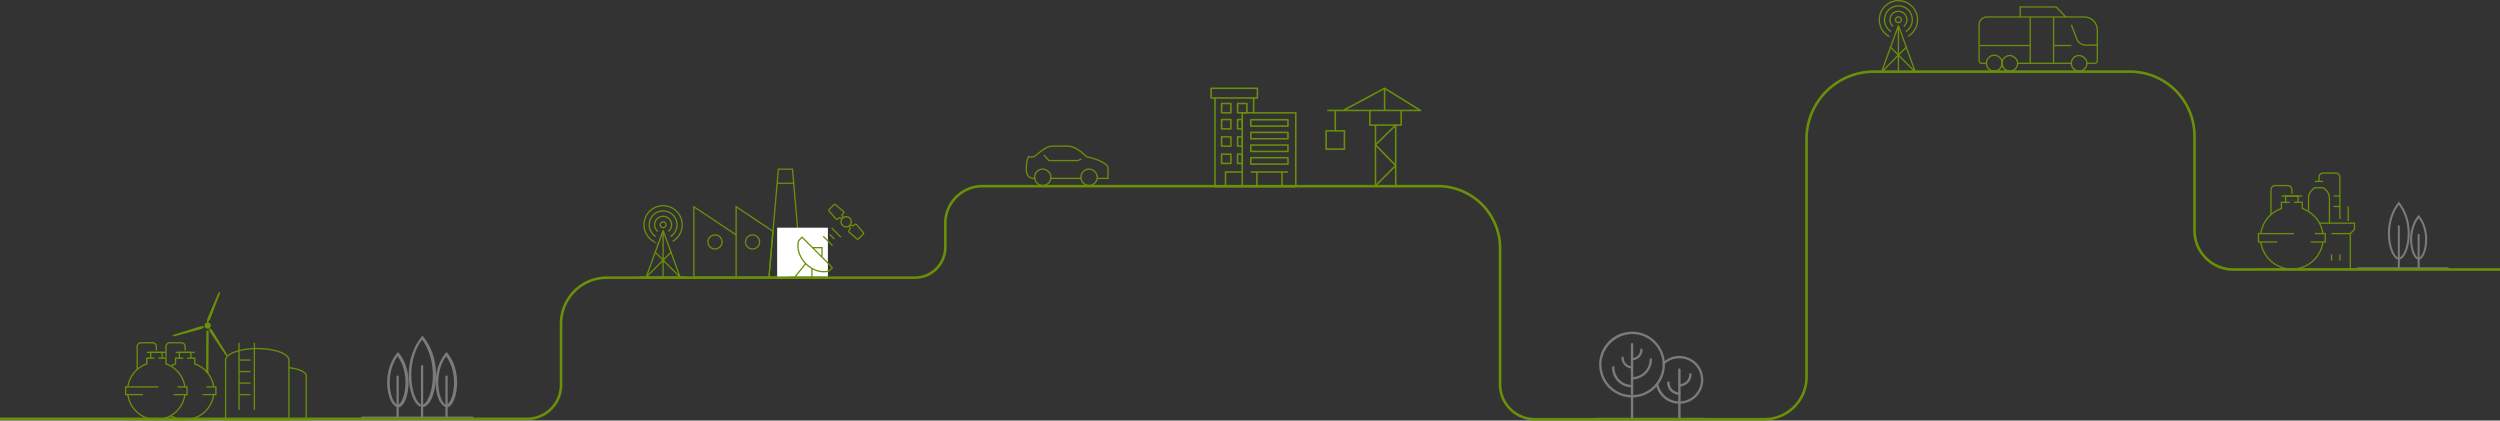 <svg xmlns="http://www.w3.org/2000/svg" width="1926.649" height="324.08" viewBox="0 0 1926.649 324.08">
  <rect x="0" y="0" width="1926.649" height="324.08" fill="#333333" stroke="none"/>
  <g id="line" transform="translate(0 0.536)">
    <g id="Group_136" data-name="Group 136" transform="translate(-1.767 -343.33)">
      <path id="Path_409" data-name="Path 409" d="M280.783,665.591h85.1a.857.857,0,0,0,0-1.714h-85.1a.857.857,0,0,0,0,1.714Z" fill="#7c7b7b"/>
      <g id="Group_133" data-name="Group 133">
        <path id="Path_410" data-name="Path 410" d="M320.479,650.455c-5.14-10.567-6.568-32.271,6-47.978l.857-.857.857.857c12.566,15.707,10.852,37.411,6,47.978-2,4-4.284,6-6.568,6C324.763,656.452,322.478,654.453,320.479,650.455Zm1.714-.857c1.428,3.141,3.427,5.14,4.855,5.14s3.427-2,4.855-5.14c4.569-9.424,6-30.272-4.855-45.122-10.853,14.85-9.425,35.7-4.856,45.122Z" fill="#7c7b7b"/>
        <path id="Path_411" data-name="Path 411" d="M327.047,665.591a.757.757,0,0,0,.857-.642.773.773,0,0,0,0-.215v-39.7a.857.857,0,0,0-1.714,0v39.7a.757.757,0,0,0,.642.857A.773.773,0,0,0,327.047,665.591Z" fill="#7c7b7b"/>
      </g>
      <g id="Group_134" data-name="Group 134">
        <path id="Path_412" data-name="Path 412" d="M340.469,651.886c-4-8-5.141-24.846,4.569-36.84l.857-.857.857.857c9.424,11.994,8.282,28.558,4.569,36.84-1.428,3.141-3.427,4.855-5.141,4.855C343.9,656.452,342.183,654.739,340.469,651.886Zm1.713-.857c1.142,2.285,2.57,3.713,3.427,3.713,1.142,0,2.285-1.428,3.427-3.713,3.427-7.14,4.569-22.561-3.427-33.7-7.995,10.851-6.849,26.557-3.426,33.7Z" fill="#7c7b7b"/>
        <path id="Path_413" data-name="Path 413" d="M345.895,665.591a.757.757,0,0,0,.857-.642.776.776,0,0,0,0-.215v-31.7a.857.857,0,0,0-1.714,0v31.7C344.753,665.306,345.324,665.591,345.895,665.591Z" fill="#7c7b7b"/>
      </g>
      <g id="Group_135" data-name="Group 135">
        <path id="Path_414" data-name="Path 414" d="M303.058,651.886c-4-8-5.14-24.846,4.569-36.84l.857-.857.857.857c9.424,11.994,8.282,28.558,4.569,36.84-1.428,3.141-3.427,4.855-5.14,4.855C306.485,656.452,304.486,654.739,303.058,651.886Zm1.713-.857c1.142,2.285,2.57,3.713,3.427,3.713,1.142,0,2.285-1.428,3.427-3.713,3.427-7.14,4.569-22.561-3.427-33.7-7.995,10.851-6.849,26.557-3.426,33.7Z" fill="#7c7b7b"/>
        <path id="Path_415" data-name="Path 415" d="M308.2,665.591a.757.757,0,0,0,.857-.642.773.773,0,0,0,0-.215v-31.7a.857.857,0,1,0-1.714,0v31.7A.911.911,0,0,0,308.2,665.591Z" fill="#7c7b7b"/>
      </g>
    </g>
    <g id="Group_138" data-name="Group 138" transform="translate(-1.767 -343.33)">
      <path id="Path_416" data-name="Path 416" d="M1296.019,653.917a18.4,18.4,0,0,0,0-36.81h0a17.782,17.782,0,0,0-12.672,5.129.853.853,0,0,0,1.207,1.207h0a16.193,16.193,0,0,1,11.465-4.526,16.595,16.595,0,1,1-16.293,19.612c0-.6-.6-.9-1.207-.6-.6,0-.905.6-.6,1.207A18.213,18.213,0,0,0,1296.019,653.917Z" fill="#7c7b7b"/>
      <path id="Path_417" data-name="Path 417" d="M1296.02,666.589a.8.8,0,0,0,.905-.679.779.779,0,0,0,0-.226V627.667a.905.905,0,0,0-1.81,0v38.321C1295.115,666.287,1295.415,666.589,1296.02,666.589Z" fill="#7c7b7b"/>
      <path id="Path_418" data-name="Path 418" d="M1296.02,640.641a9.4,9.4,0,0,0,9.353-9.353.905.905,0,0,0-1.81,0v0a7.47,7.47,0,0,1-7.4,7.543h-.147a.9.9,0,0,0,0,1.81Z" fill="#7c7b7b"/>
      <path id="Path_419" data-name="Path 419" d="M1296.02,646.977a.9.9,0,0,0,0-1.81,7.47,7.47,0,0,1-7.543-7.4v-.147a.905.905,0,0,0-1.81,0v0C1286.364,642.753,1290.588,646.977,1296.02,646.977Z" fill="#7c7b7b"/>
      <path id="Path_420" data-name="Path 420" d="M1232.659,666.589h82.671a.9.9,0,0,0,0-1.81h-82.671a.8.8,0,0,0-.9.685.81.81,0,0,0,0,.22A.963.963,0,0,0,1232.659,666.589Z" fill="#7c7b7b"/>
      <g id="Group_137" data-name="Group 137">
        <path id="Path_421" data-name="Path 421" d="M1234.168,623.745a25.344,25.344,0,1,1,25.344,25.344h0a25.3,25.3,0,0,1-25.344-25.256Zm1.81,0a23.534,23.534,0,1,0,23.534-23.534h0C1246.538,600.513,1235.978,611.073,1235.978,623.745Z" fill="#7c7b7b"/>
        <path id="Path_422" data-name="Path 422" d="M1259.512,666.589a.8.8,0,0,0,.905-.679.779.779,0,0,0,0-.226V608.056a.9.9,0,0,0-1.81,0v57.631a.8.8,0,0,0,.679.9A.779.779,0,0,0,1259.512,666.589Z" fill="#7c7b7b"/>
        <path id="Path_423" data-name="Path 423" d="M1259.507,620.427a8.112,8.112,0,0,0,8.146-8.078v-.068a.9.9,0,0,0-1.81,0v0a6.187,6.187,0,0,1-6.034,6.336c-.1,0-.2,0-.3,0a.905.905,0,0,0,0,1.81Z" fill="#7c7b7b"/>
        <path id="Path_424" data-name="Path 424" d="M1259.512,626.763a.905.905,0,0,0,0-1.81h0a6.187,6.187,0,0,1-6.336-6.034c0-.1,0-.2,0-.3a.905.905,0,0,0-1.81,0v0A8.31,8.31,0,0,0,1259.512,626.763Z" fill="#7c7b7b"/>
        <path id="Path_425" data-name="Path 425" d="M1259.507,635.211a15.452,15.452,0,0,0,15.388-15.388.905.905,0,0,0-1.81,0v0A13.521,13.521,0,0,1,1259.62,633.4h-.112a.905.905,0,0,0,0,1.81Z" fill="#7c7b7b"/>
        <path id="Path_426" data-name="Path 426" d="M1259.512,641.245a.9.9,0,0,0,0-1.81,13.521,13.521,0,0,1-13.577-13.465v-.112a.905.905,0,0,0-1.81,0v0a15.075,15.075,0,0,0,14.756,15.387C1259.092,641.249,1259.3,641.249,1259.512,641.245Z" fill="#7c7b7b"/>
      </g>
    </g>
    <g id="Group_139" data-name="Group 139" transform="translate(-1.767 -343.33)">
      <line id="Line_35" data-name="Line 35" x1="41.41" transform="translate(1556.666 391.574)" fill="none" stroke="#6a900a" stroke-miterlimit="10" stroke-width="1"/>
      <path id="Path_427" data-name="Path 427" d="M1532.965,391.576h-4a1.952,1.952,0,0,1-2-1.9c0-.032,0-.065,0-.1v-27.7a6.033,6.033,0,0,1,6-6h75.108a10.119,10.119,0,0,1,10,10v23.7a1.952,1.952,0,0,1-1.9,2c-.032,0-.065,0-.1,0h-6" fill="none" stroke="#6a900a" stroke-miterlimit="10" stroke-width="1"/>
      <path id="Path_428" data-name="Path 428" d="M1544.672,391.576a6.033,6.033,0,0,1-6,6,5.855,5.855,0,0,1-6-5.708c0-.1,0-.2,0-.292a6,6,0,0,1,11.994-.379c0,.126,0,.253,0,.379Z" fill="none" stroke="#6a900a" stroke-miterlimit="10" stroke-width="1"/>
      <path id="Path_429" data-name="Path 429" d="M1556.665,391.576a6,6,0,1,1-6-6C1553.81,385.862,1556.665,388.432,1556.665,391.576Z" fill="none" stroke="#6a900a" stroke-miterlimit="10" stroke-width="1"/>
      <path id="Path_430" data-name="Path 430" d="M1610.069,391.576a6,6,0,1,1-6-6C1607.214,385.862,1610.069,388.432,1610.069,391.576Z" fill="none" stroke="#6a900a" stroke-miterlimit="10" stroke-width="1"/>
      <path id="Path_431" data-name="Path 431" d="M1598.075,361.873l4,10.567a7.73,7.73,0,0,0,7.425,5.14h8.282" fill="none" stroke="#6a900a" stroke-miterlimit="10" stroke-width="1"/>
      <line id="Line_36" data-name="Line 36" x1="13.708" transform="translate(1584.367 377.866)" fill="none" stroke="#6a900a" stroke-miterlimit="10" stroke-width="1"/>
      <line id="Line_37" data-name="Line 37" x1="39.41" transform="translate(1526.965 377.866)" fill="none" stroke="#6a900a" stroke-miterlimit="10" stroke-width="1"/>
      <line id="Line_38" data-name="Line 38" y2="35.412" transform="translate(1584.367 356.161)" fill="none" stroke="#6a900a" stroke-miterlimit="10" stroke-width="1"/>
      <line id="Line_39" data-name="Line 39" y2="35.412" transform="translate(1566.376 356.161)" fill="none" stroke="#6a900a" stroke-miterlimit="10" stroke-width="1"/>
      <path id="Path_432" data-name="Path 432" d="M1558.665,356.165v-8h27.7l7.711,8" fill="none" stroke="#6a900a" stroke-miterlimit="10" stroke-width="1"/>
    </g>
    <g id="Group_140" data-name="Group 140" transform="translate(-1.767 -343.33)">
      <path id="Path_433" data-name="Path 433" d="M811.652,480.247H835.07" fill="none" stroke="#6a900a" stroke-miterlimit="10" stroke-width="1"/>
      <path id="Path_434" data-name="Path 434" d="M847.35,480.247h8.278v-8.282c0-3.141-9.424-7.14-16.278-8.282-5.426-5.14-10-8.282-15.136-8.282H813.366c-5.712,0-9.139,4-14.85,8.282h-4.288c-1.428,3.427-2,9.424-1.142,12.28.571,2.856,2.57,4.284,5.426,4.284h1.142" fill="none" stroke="#6a900a" stroke-miterlimit="10" stroke-width="1"/>
      <path id="Path_435" data-name="Path 435" d="M835.07,465.4l-2.856,1.142H810.226l-4-4.284" fill="none" stroke="#6a900a" stroke-miterlimit="10" stroke-width="1"/>
      <path id="Path_436" data-name="Path 436" d="M847.351,479.39a6.283,6.283,0,1,1-6.283-6.283h0A6.526,6.526,0,0,1,847.351,479.39Z" fill="none" stroke="#6a900a" stroke-miterlimit="10" stroke-width="1"/>
      <path id="Path_437" data-name="Path 437" d="M811.653,479.39a6.283,6.283,0,1,1-6.283-6.283h0A6.536,6.536,0,0,1,811.653,479.39Z" fill="none" stroke="#6a900a" stroke-miterlimit="10" stroke-width="1"/>
    </g>
    <g id="Group_227" data-name="Group 227" transform="translate(-1.767 -343.33)">
      <rect id="Rectangle_115" data-name="Rectangle 115" width="41.255" height="56.874" transform="translate(959.118 429.733)" fill="none" stroke="#6a900a" stroke-linejoin="round" stroke-width="1.2"/>
      <rect id="Rectangle_116" data-name="Rectangle 116" width="28.627" height="4.922" transform="translate(965.709 435.071)" fill="none" stroke="#6a900a" stroke-linejoin="round" stroke-width="1.2"/>
      <rect id="Rectangle_117" data-name="Rectangle 117" width="28.627" height="4.922" transform="translate(965.709 444.826)" fill="none" stroke="#6a900a" stroke-linejoin="round" stroke-width="1.2"/>
      <rect id="Rectangle_118" data-name="Rectangle 118" width="28.627" height="4.922" transform="translate(965.709 454.581)" fill="none" stroke="#6a900a" stroke-linejoin="round" stroke-width="1.2"/>
      <rect id="Rectangle_119" data-name="Rectangle 119" width="28.627" height="4.922" transform="translate(965.709 464.335)" fill="none" stroke="#6a900a" stroke-linejoin="round" stroke-width="1.2"/>
      <rect id="Rectangle_120" data-name="Rectangle 120" width="35.647" height="7.449" transform="translate(935.129 410.84)" fill="none" stroke="#6a900a" stroke-linejoin="round" stroke-width="1.2"/>
      <path id="Path_1217" data-name="Path 1217" d="M959.118,486.614h-21V418.289" fill="none" stroke="#6a900a" stroke-linejoin="round" stroke-width="1.2"/>
      <line id="Line_521" data-name="Line 521" y2="11.444" transform="translate(967.91 418.289)" fill="none" stroke="#6a900a" stroke-linejoin="round" stroke-width="1.2"/>
      <rect id="Rectangle_121" data-name="Rectangle 121" width="7.179" height="7.179" transform="translate(955.532 422.554)" fill="none" stroke="#6a900a" stroke-linejoin="round" stroke-width="1.2"/>
      <rect id="Rectangle_122" data-name="Rectangle 122" width="3.593" height="7.179" transform="translate(955.532 434.926)" fill="none" stroke="#6a900a" stroke-linejoin="round" stroke-width="1.2"/>
      <rect id="Rectangle_123" data-name="Rectangle 123" width="7.179" height="7.179" transform="translate(943.194 422.554)" fill="none" stroke="#6a900a" stroke-linejoin="round" stroke-width="1.2"/>
      <rect id="Rectangle_124" data-name="Rectangle 124" width="7.179" height="7.179" transform="translate(943.194 434.926)" fill="none" stroke="#6a900a" stroke-linejoin="round" stroke-width="1.2"/>
      <rect id="Rectangle_125" data-name="Rectangle 125" width="3.593" height="7.179" transform="translate(955.532 448.253)" fill="none" stroke="#6a900a" stroke-linejoin="round" stroke-width="1.2"/>
      <rect id="Rectangle_126" data-name="Rectangle 126" width="7.179" height="7.179" transform="translate(943.194 448.253)" fill="none" stroke="#6a900a" stroke-linejoin="round" stroke-width="1.2"/>
      <rect id="Rectangle_127" data-name="Rectangle 127" width="3.593" height="7.179" transform="translate(955.532 461.587)" fill="none" stroke="#6a900a" stroke-linejoin="round" stroke-width="1.2"/>
      <rect id="Rectangle_128" data-name="Rectangle 128" width="7.179" height="7.179" transform="translate(943.194 461.587)" fill="none" stroke="#6a900a" stroke-linejoin="round" stroke-width="1.2"/>
      <path id="Path_1218" data-name="Path 1218" d="M946.22,486.615v-11.3h12.9" fill="none" stroke="#6a900a" stroke-linejoin="round" stroke-width="1.2"/>
      <line id="Line_522" data-name="Line 522" x2="28.627" transform="translate(965.709 475.316)" fill="none" stroke="#6a900a" stroke-linejoin="round" stroke-width="1.2"/>
      <line id="Line_523" data-name="Line 523" y2="11.299" transform="translate(970.375 475.316)" fill="none" stroke="#6a900a" stroke-linejoin="round" stroke-width="1.2"/>
      <line id="Line_524" data-name="Line 524" y2="11.299" transform="translate(989.746 475.246)" fill="none" stroke="#6a900a" stroke-linejoin="round" stroke-width="1.2"/>
    </g>
    <g id="Group_228" data-name="Group 228" transform="translate(-1.767 -343.33)">
      <path id="Path_1219" data-name="Path 1219" d="M1036.934,427.913l31.9-17.073,27.647,17.073h-71.807" fill="none" stroke="#6a900a" stroke-linejoin="round" stroke-width="1.2"/>
      <line id="Line_525" data-name="Line 525" y2="16.886" transform="translate(1068.83 410.84)" fill="none" stroke="#6a900a" stroke-linejoin="round" stroke-width="1.2"/>
      <path id="Path_1220" data-name="Path 1220" d="M1057.427,427.913v11.306H1081.6V427.913" fill="none" stroke="#6a900a" stroke-linejoin="round" stroke-width="1.2"/>
      <line id="Line_526" data-name="Line 526" y1="46.731" transform="translate(1061.789 439.218)" fill="none" stroke="#6a900a" stroke-linejoin="round" stroke-width="1.2"/>
      <line id="Line_527" data-name="Line 527" x2="29.34" transform="translate(1054.866 485.95)" fill="none" stroke="#6a900a" stroke-linejoin="round" stroke-width="1.2"/>
      <path id="Path_1221" data-name="Path 1221" d="M1061.789,485.949l15.57-15.591-15.57-15.923,15.57-15.217v46.731" fill="none" stroke="#6a900a" stroke-linejoin="round" stroke-width="1.2"/>
      <line id="Line_528" data-name="Line 528" y2="15.771" transform="translate(1030.801 427.913)" fill="none" stroke="#6a900a" stroke-linejoin="round" stroke-width="1.2"/>
      <rect id="Rectangle_129" data-name="Rectangle 129" width="14.109" height="14.109" transform="translate(1023.746 443.621)" fill="none" stroke="#6a900a" stroke-linejoin="round" stroke-width="1.2"/>
    </g>
    <g id="Group_229" data-name="Group 229" transform="translate(-1.767 -343.33)">
      <g id="Group_229-2" data-name="Group 229-2">
        <g id="Group_1069" data-name="Group 1069">
          <path id="Path_1222" data-name="Path 1222" d="M597.466,521.032l-3.074,35.354H569.063V502.112Z" fill="none" stroke="#6a900a" stroke-miterlimit="22.926" stroke-width="1"/>
          <path id="Path_1223" data-name="Path 1223" d="M594.392,556.39h25.329l-7.239-83.226H601.623l-4.157,47.871Z" fill="none" stroke="#6a900a" stroke-miterlimit="22.926" stroke-width="1"/>
        </g>
        <path id="Path_1224" data-name="Path 1224" d="M569.063,556.389H536.495V502.112l32.568,21.709" fill="none" stroke="#6a900a" stroke-miterlimit="22.926" stroke-width="1"/>
        <line id="Line_529" data-name="Line 529" x2="12.744" transform="translate(600.684 484.022)" fill="none" stroke="#6a900a" stroke-miterlimit="22.926" stroke-width="1"/>
        <circle id="Ellipse_6" data-name="Ellipse 6" cx="5.429" cy="5.429" r="5.429" transform="translate(547.353 523.822)" fill="none" stroke="#6a900a" stroke-miterlimit="22.926" stroke-width="1"/>
        <circle id="Ellipse_7" data-name="Ellipse 7" cx="5.429" cy="5.429" r="5.429" transform="translate(576.294 523.822)" fill="none" stroke="#6a900a" stroke-miterlimit="22.926" stroke-width="1"/>
      </g>
      <rect id="Rectangle_130" data-name="Rectangle 130" width="39.103" height="39.103" transform="translate(600.685 518.271)" fill="#fff"/>
      <path id="Path_1225" data-name="Path 1225" d="M651.592,510.449l-.931.931-1.772-.916-1.7,1.136a.855.855,0,0,1-1.136,0l-5.338-6.194a.831.831,0,0,1,0-1.136l3.771-3.771a.831.831,0,0,1,1.136,0l6.194,5.338a.855.855,0,0,1,0,1.136l-1.136,1.7.916,1.772Zm-.469,6.035a3.935,3.935,0,1,0,0-5.566,3.935,3.935,0,0,0,0,5.566Zm6.034-.463-.931.931.916,1.772-1.136,1.7a.855.855,0,0,0,0,1.136L662.2,526.9a.831.831,0,0,0,1.136,0l3.771-3.771a.831.831,0,0,0,0-1.136l-5.338-6.194a.855.855,0,0,0-1.136,0l-1.7,1.136Zm-7.36,9.549-7.141-7.141m.682,13.592L636.2,524.88m8.595,2.141-3.582-3.582m-9.616,13.882-11.5-11.5m7.845,7.845h7.315v7.315m8.087,8.087-2.779,2.62c-5.588,1.537-12.532-.447-17.711-5.626s-7.163-12.115-5.626-17.711l2.62-2.771,23.5,23.489Zm-33.661,7.374h28.88m-11.086,0v-6.8m-4.9-3.529L614.2,556.449" fill="none" stroke="#6a900a" stroke-miterlimit="22.926" stroke-width="1"/>
      <path id="Path_1226" data-name="Path 1226" d="M494.129,556.367h37.353m-5.619,0L512.8,520.49m0,35.877V520.141m-13.054,36.226L512.81,520.49m-13.062,35.877,19.589-19.65m6.527,19.65-19.589-19.658M512.8,513.8a2.234,2.234,0,1,1-2.234,2.234A2.234,2.234,0,0,1,512.8,513.8Zm-7.315,15.008a14.713,14.713,0,1,1,14.629,0m-1.567-3.748a10.692,10.692,0,1,0-11.479,0m1.643-3.93a6.535,6.535,0,1,1,8.193,0" fill="none" stroke="#6a900a" stroke-miterlimit="22.926" stroke-width="1"/>
    </g>
    <g id="Group_231" data-name="Group 231" transform="translate(-1.767 -343.33)">
      <g id="Group_230" data-name="Group 230">
        <path id="Path_1228" data-name="Path 1228" d="M159.584,594.6a2.419,2.419,0,1,0-.008-.019Z" fill="#6a900a"/>
        <path id="Path_1229" data-name="Path 1229" d="M169.844,569.092c-1.012,2.1-8.2,19.1-8.2,19.1s-.78,2.981-.1,3.027c.678.028,2.117-2.247,2.117-2.247,6.7-17.68,6.667-17.7,7.428-19.537C171.924,567.5,170.856,566.993,169.844,569.092Z" fill="#6a900a"/>
        <path id="Path_1230" data-name="Path 1230" d="M176.317,615.231c-1.133-2.034-10.864-17.726-10.864-17.726s-2-2.359-2.414-1.829.613,3.027.613,3.027c10.566,15.689,10.6,15.665,11.653,17.346C176.419,617.85,177.449,617.265,176.317,615.231Z" fill="#6a900a"/>
        <path id="Path_1231" data-name="Path 1231" d="M136.634,601.823c2.275-.511,20.066-5.432,20.066-5.432s2.823-1.244,2.433-1.792-3.074-.269-3.074-.269c-18.023,5.72-18.014,5.757-19.927,6.3C134.1,601.182,134.364,602.333,136.634,601.823Z" fill="#6a900a"/>
      </g>
      <rect id="Rectangle_131" data-name="Rectangle 131" width="32.676" height="1.792" transform="matrix(0.006, -1, 1, 0.006, 160.594, 630.229)" fill="#6a900a"/>
    </g>
    <g id="Group_236" data-name="Group 236" transform="translate(-1.767 -343.33)">
      <g id="Group_232" data-name="Group 232">
        <line id="Line_530" data-name="Line 530" x1="70.997" transform="translate(171.19 666.125)" fill="none" stroke="#6a900a" stroke-miterlimit="10" stroke-width="1"/>
        <line id="Line_531" data-name="Line 531" x1="8.877" transform="translate(185.982 638.027)" fill="none" stroke="#6a900a" stroke-miterlimit="10" stroke-width="1"/>
        <line id="Line_532" data-name="Line 532" x1="8.877" transform="translate(185.982 646.895)" fill="none" stroke="#6a900a" stroke-miterlimit="10" stroke-width="1"/>
        <line id="Line_533" data-name="Line 533" x1="8.877" transform="translate(185.982 629.15)" fill="none" stroke="#6a900a" stroke-miterlimit="10" stroke-width="1"/>
        <line id="Line_534" data-name="Line 534" x1="8.877" transform="translate(185.982 620.273)" fill="none" stroke="#6a900a" stroke-miterlimit="10" stroke-width="1"/>
        <line id="Line_535" data-name="Line 535" y1="51.758" transform="translate(185.982 606.967)" fill="none" stroke="#6a900a" stroke-miterlimit="10" stroke-width="1"/>
        <line id="Line_536" data-name="Line 536" y2="51.758" transform="translate(197.812 606.967)" fill="none" stroke="#6a900a" stroke-miterlimit="10" stroke-width="1"/>
        <path id="Path_1232" data-name="Path 1232" d="M175.628,620.276c0-4.9,10.929-8.877,24.4-8.877s24.4,3.974,24.4,8.877v45.852h-48.8Z" fill="none" stroke="#6a900a" stroke-miterlimit="10" stroke-width="1"/>
        <path id="Path_1233" data-name="Path 1233" d="M224.433,626.2c7.651.715,13.315,3.231,13.315,6.231v33.688" fill="none" stroke="#6a900a" stroke-miterlimit="10" stroke-width="1"/>
      </g>
      <g id="Group_235" data-name="Group 235">
        <g id="Group_233" data-name="Group 233">
          <path id="Path_1234" data-name="Path 1234" d="M107.482,627.674V609.918a2.964,2.964,0,0,1,2.962-2.962h8.877a2.964,2.964,0,0,1,2.962,2.962v2.962" fill="none" stroke="#6a900a" stroke-miterlimit="10" stroke-width="1"/>
          <path id="Path_1235" data-name="Path 1235" d="M111.92,646.9H98.605V640.98H123.75" fill="none" stroke="#6a900a" stroke-miterlimit="10" stroke-width="1"/>
          <path id="Path_1236" data-name="Path 1236" d="M135.58,646.9h10.353V640.98h-7.391" fill="none" stroke="#6a900a" stroke-miterlimit="10" stroke-width="1"/>
          <line id="Line_537" data-name="Line 537" x1="14.792" transform="translate(114.874 614.359)" fill="none" stroke="#6a900a" stroke-miterlimit="10" stroke-width="1"/>
          <path id="Path_1237" data-name="Path 1237" d="M144.262,646.9a22.187,22.187,0,0,1-43.976.009" fill="none" stroke="#6a900a" stroke-miterlimit="10" stroke-width="1"/>
          <path id="Path_1238" data-name="Path 1238" d="M100.286,640.981a21.965,21.965,0,0,1,14.6-17.745V618.8h2.962v-4.438h8.877V618.8h2.961v4.438a21.964,21.964,0,0,1,14.6,17.745" fill="none" stroke="#6a900a" stroke-miterlimit="10" stroke-width="1"/>
          <line id="Line_538" data-name="Line 538" x2="46.539" transform="translate(97.129 666.125)" fill="none" stroke="#6a900a" stroke-miterlimit="10" stroke-width="1"/>
          <line id="Line_539" data-name="Line 539" x1="2.962" transform="translate(123.751 618.797)" fill="none" stroke="#6a900a" stroke-miterlimit="10" stroke-width="1"/>
          <line id="Line_540" data-name="Line 540" x1="2.953" transform="translate(117.836 618.797)" fill="none" stroke="#6a900a" stroke-miterlimit="10" stroke-width="1"/>
        </g>
        <g id="Group_234" data-name="Group 234">
          <path id="Path_1239" data-name="Path 1239" d="M129.665,618.063v-8.145a2.964,2.964,0,0,1,2.96-2.96H141.5a2.964,2.964,0,0,1,2.964,2.96v2.962" fill="none" stroke="#6a900a" stroke-miterlimit="10" stroke-width="1"/>
          <path id="Path_1240" data-name="Path 1240" d="M157.773,646.9h10.353V640.98h-7.4" fill="none" stroke="#6a900a" stroke-miterlimit="10" stroke-width="1"/>
          <line id="Line_541" data-name="Line 541" x1="14.783" transform="translate(137.066 614.359)" fill="none" stroke="#6a900a" stroke-miterlimit="10" stroke-width="1"/>
          <path id="Path_1241" data-name="Path 1241" d="M166.445,646.9a22.2,22.2,0,0,1-32.75,16.45" fill="none" stroke="#6a900a" stroke-miterlimit="10" stroke-width="1"/>
          <path id="Path_1242" data-name="Path 1242" d="M133.51,624.842a22.362,22.362,0,0,1,3.556-1.606V618.8h2.964v-4.438h8.877V618.8h2.962v4.438a21.962,21.962,0,0,1,14.6,17.745" fill="none" stroke="#6a900a" stroke-miterlimit="10" stroke-width="1"/>
          <line id="Line_542" data-name="Line 542" x2="46.539" transform="translate(119.312 666.125)" fill="none" stroke="#6a900a" stroke-miterlimit="10" stroke-width="1"/>
          <line id="Line_543" data-name="Line 543" x1="2.962" transform="translate(145.934 618.797)" fill="none" stroke="#6a900a" stroke-miterlimit="10" stroke-width="1"/>
          <line id="Line_544" data-name="Line 544" x1="2.962" transform="translate(140.019 618.797)" fill="none" stroke="#6a900a" stroke-miterlimit="10" stroke-width="1"/>
        </g>
      </g>
    </g>
    <g id="Group_238" data-name="Group 238" transform="translate(-1.767 -343.33)">
      <path id="Path_1243" data-name="Path 1243" d="M1788.923,514.782h27.346v4.82l-3.216,3.217v27.345" fill="none" stroke="#6a900a" stroke-miterlimit="10" stroke-width="1"/>
      <path id="Path_1244" data-name="Path 1244" d="M1796.96,514.782V495.473c0-3.85-2.562-6.514-4.831-8.037h-6.441c-2.254,1.522-4.831,4.2-4.831,8.037v9.647" fill="none" stroke="#6a900a" stroke-miterlimit="10" stroke-width="1"/>
      <path id="Path_1245" data-name="Path 1245" d="M1805.011,511.564V479.385a3.221,3.221,0,0,0-3.22-3.221h-9.647a3.221,3.221,0,0,0-3.221,3.221h0v3.22" fill="none" stroke="#6a900a" stroke-miterlimit="10" stroke-width="1"/>
      <path id="Path_1246" data-name="Path 1246" d="M1751.915,508.34V489.032a3.221,3.221,0,0,1,3.221-3.221h9.647a3.221,3.221,0,0,1,3.221,3.221h0v3.221" fill="none" stroke="#6a900a" stroke-miterlimit="10" stroke-width="1"/>
      <line id="Line_545" data-name="Line 545" x2="4.831" transform="translate(1800.18 493.863)" fill="none" stroke="#6a900a" stroke-miterlimit="10" stroke-width="1"/>
      <line id="Line_546" data-name="Line 546" x2="6.441" transform="translate(1785.702 482.605)" fill="none" stroke="#6a900a" stroke-miterlimit="10" stroke-width="1"/>
      <path id="Path_1247" data-name="Path 1247" d="M1756.746,529.259h-14.478v-6.441h27.346" fill="none" stroke="#6a900a" stroke-miterlimit="10" stroke-width="1"/>
      <path id="Path_1248" data-name="Path 1248" d="M1782.482,529.259h11.257v-6.441H1785.7" fill="none" stroke="#6a900a" stroke-miterlimit="10" stroke-width="1"/>
      <line id="Line_547" data-name="Line 547" x1="16.088" transform="translate(1759.967 493.863)" fill="none" stroke="#6a900a" stroke-miterlimit="10" stroke-width="1"/>
      <path id="Path_1249" data-name="Path 1249" d="M1791.924,529.245a24.136,24.136,0,0,1-47.84.015" fill="none" stroke="#6a900a" stroke-miterlimit="10" stroke-width="1"/>
      <path id="Path_1250" data-name="Path 1250" d="M1744.084,522.819a23.9,23.9,0,0,1,15.869-19.294v-4.831h3.221v-4.831h9.647v4.831h3.223v4.831a23.868,23.868,0,0,1,15.866,19.309" fill="none" stroke="#6a900a" stroke-miterlimit="10" stroke-width="1"/>
      <line id="Line_548" data-name="Line 548" x2="4.831" transform="translate(1800.18 501.899)" fill="none" stroke="#6a900a" stroke-miterlimit="10" stroke-width="1"/>
      <line id="Line_549" data-name="Line 549" y2="11.272" transform="translate(1811.437 501.899)" fill="none" stroke="#6a900a" stroke-miterlimit="10" stroke-width="1"/>
      <line id="Line_550" data-name="Line 550" x1="14.478" transform="translate(1798.57 522.818)" fill="none" stroke="#6a900a" stroke-miterlimit="10" stroke-width="1"/>
      <line id="Line_551" data-name="Line 551" x2="77.221" transform="translate(1740.658 550.164)" fill="none" stroke="#6a900a" stroke-miterlimit="10" stroke-width="1"/>
      <line id="Line_552" data-name="Line 552" x1="3.221" transform="translate(1769.614 498.693)" fill="none" stroke="#6a900a" stroke-miterlimit="10" stroke-width="1"/>
      <line id="Line_553" data-name="Line 553" x1="3.221" transform="translate(1763.173 498.693)" fill="none" stroke="#6a900a" stroke-miterlimit="10" stroke-width="1"/>
      <line id="Line_554" data-name="Line 554" y2="4.831" transform="translate(1798.57 538.907)" fill="none" stroke="#6a900a" stroke-miterlimit="10" stroke-width="1"/>
      <line id="Line_555" data-name="Line 555" y2="4.831" transform="translate(1805.011 538.907)" fill="none" stroke="#6a900a" stroke-miterlimit="10" stroke-width="1"/>
    </g>
    <g id="Group_241" data-name="Group 241" transform="translate(-1.767 -343.33)">
      <path id="Path_1251" data-name="Path 1251" d="M1888.109,550.355h-69.22a.765.765,0,0,1,0-1.53h69.21a.76.76,0,0,1,.76.76h0a.747.747,0,0,1-.724.77Z" fill="#7c7b7b"/>
      <g id="Group_239" data-name="Group 239">
        <path id="Path_1252" data-name="Path 1252" d="M1850.449,542.905c-1.92,0-3.83-1.77-5.38-4.98-4.12-8.55-5.36-26.31,4.78-39.01l.6-.75.6.75c10.13,12.7,8.89,30.46,4.77,39.02C1854.279,541.135,1852.369,542.905,1850.449,542.905Zm0-42.27c-8.97,12.01-7.75,28.84-4,36.62,1.24,2.58,2.74,4.11,4,4.11s2.76-1.53,3.99-4.11C1858.2,529.475,1859.419,512.655,1850.449,500.635Z" fill="#7c7b7b"/>
        <path id="Path_1253" data-name="Path 1253" d="M1850.449,550.355a.76.76,0,0,1-.76-.76v-32.39a.76.76,0,1,1,1.52,0v32.392A.76.76,0,0,1,1850.449,550.355Z" fill="#7c7b7b"/>
      </g>
      <g id="Group_240" data-name="Group 240">
        <path id="Path_1254" data-name="Path 1254" d="M1865.709,542.905c-1.54,0-3.05-1.38-4.26-3.9-3.16-6.56-4.11-20.17,3.66-29.91l.6-.75.6.75c7.77,9.74,6.82,23.36,3.66,29.92C1868.759,541.525,1867.249,542.905,1865.709,542.905Zm0-32.08c-6.63,9.08-5.7,21.67-2.88,27.52.91,1.9,1.99,3.03,2.88,3.03s1.97-1.13,2.88-3.02C1871.409,532.495,1872.339,519.905,1865.709,510.825Z" fill="#7c7b7b"/>
        <path id="Path_1255" data-name="Path 1255" d="M1865.709,550.355a.76.76,0,0,1-.76-.76v-25.78a.76.76,0,0,1,1.52,0v25.77a.751.751,0,0,1-.73.77Z" fill="#7c7b7b"/>
      </g>
    </g>
    <path id="Path_1256" data-name="Path 1256" d="M1928.416,550.5h-205.44a29.983,29.983,0,0,1-29.986-29.98v-72.83A49.727,49.727,0,0,0,1643.3,398H1445.96a51.982,51.982,0,0,0-51.976,51.976V633.318a32.543,32.543,0,0,1-32.528,32.556h-176.8a26.814,26.814,0,0,1-26.845-26.783V534.221a47.9,47.9,0,0,0-47.822-47.978H758.847A28.642,28.642,0,0,0,730.289,514.8v18.563a23.524,23.524,0,0,1-23.418,23.418H469.552a35.406,35.406,0,0,0-35.412,35.4v47.14a26.2,26.2,0,0,1-26.126,26.274H1.767" transform="translate(-1.767 -343.33)" fill="none" stroke="#6a900a" stroke-miterlimit="10" stroke-width="2"/>
    <path id="Path_1289" data-name="Path 1289" d="M1446.129,398.368h37.353m-5.619,0L1464.8,362.491m0,35.877V362.142m-13.054,36.226,13.062-35.877m-13.062,35.877,19.589-19.65m6.527,19.65-19.589-19.658M1464.8,355.8a2.234,2.234,0,1,1-2.234,2.234,2.234,2.234,0,0,1,2.234-2.234Zm-7.315,15.008a14.715,14.715,0,1,1,14.629,0m-1.567-3.748a10.692,10.692,0,1,0-11.479,0m1.643-3.93a6.535,6.535,0,1,1,8.193,0" transform="translate(-1.767 -343.33)" fill="none" stroke="#6a900a" stroke-miterlimit="22.926" stroke-width="1"/>
  </g>
</svg>
